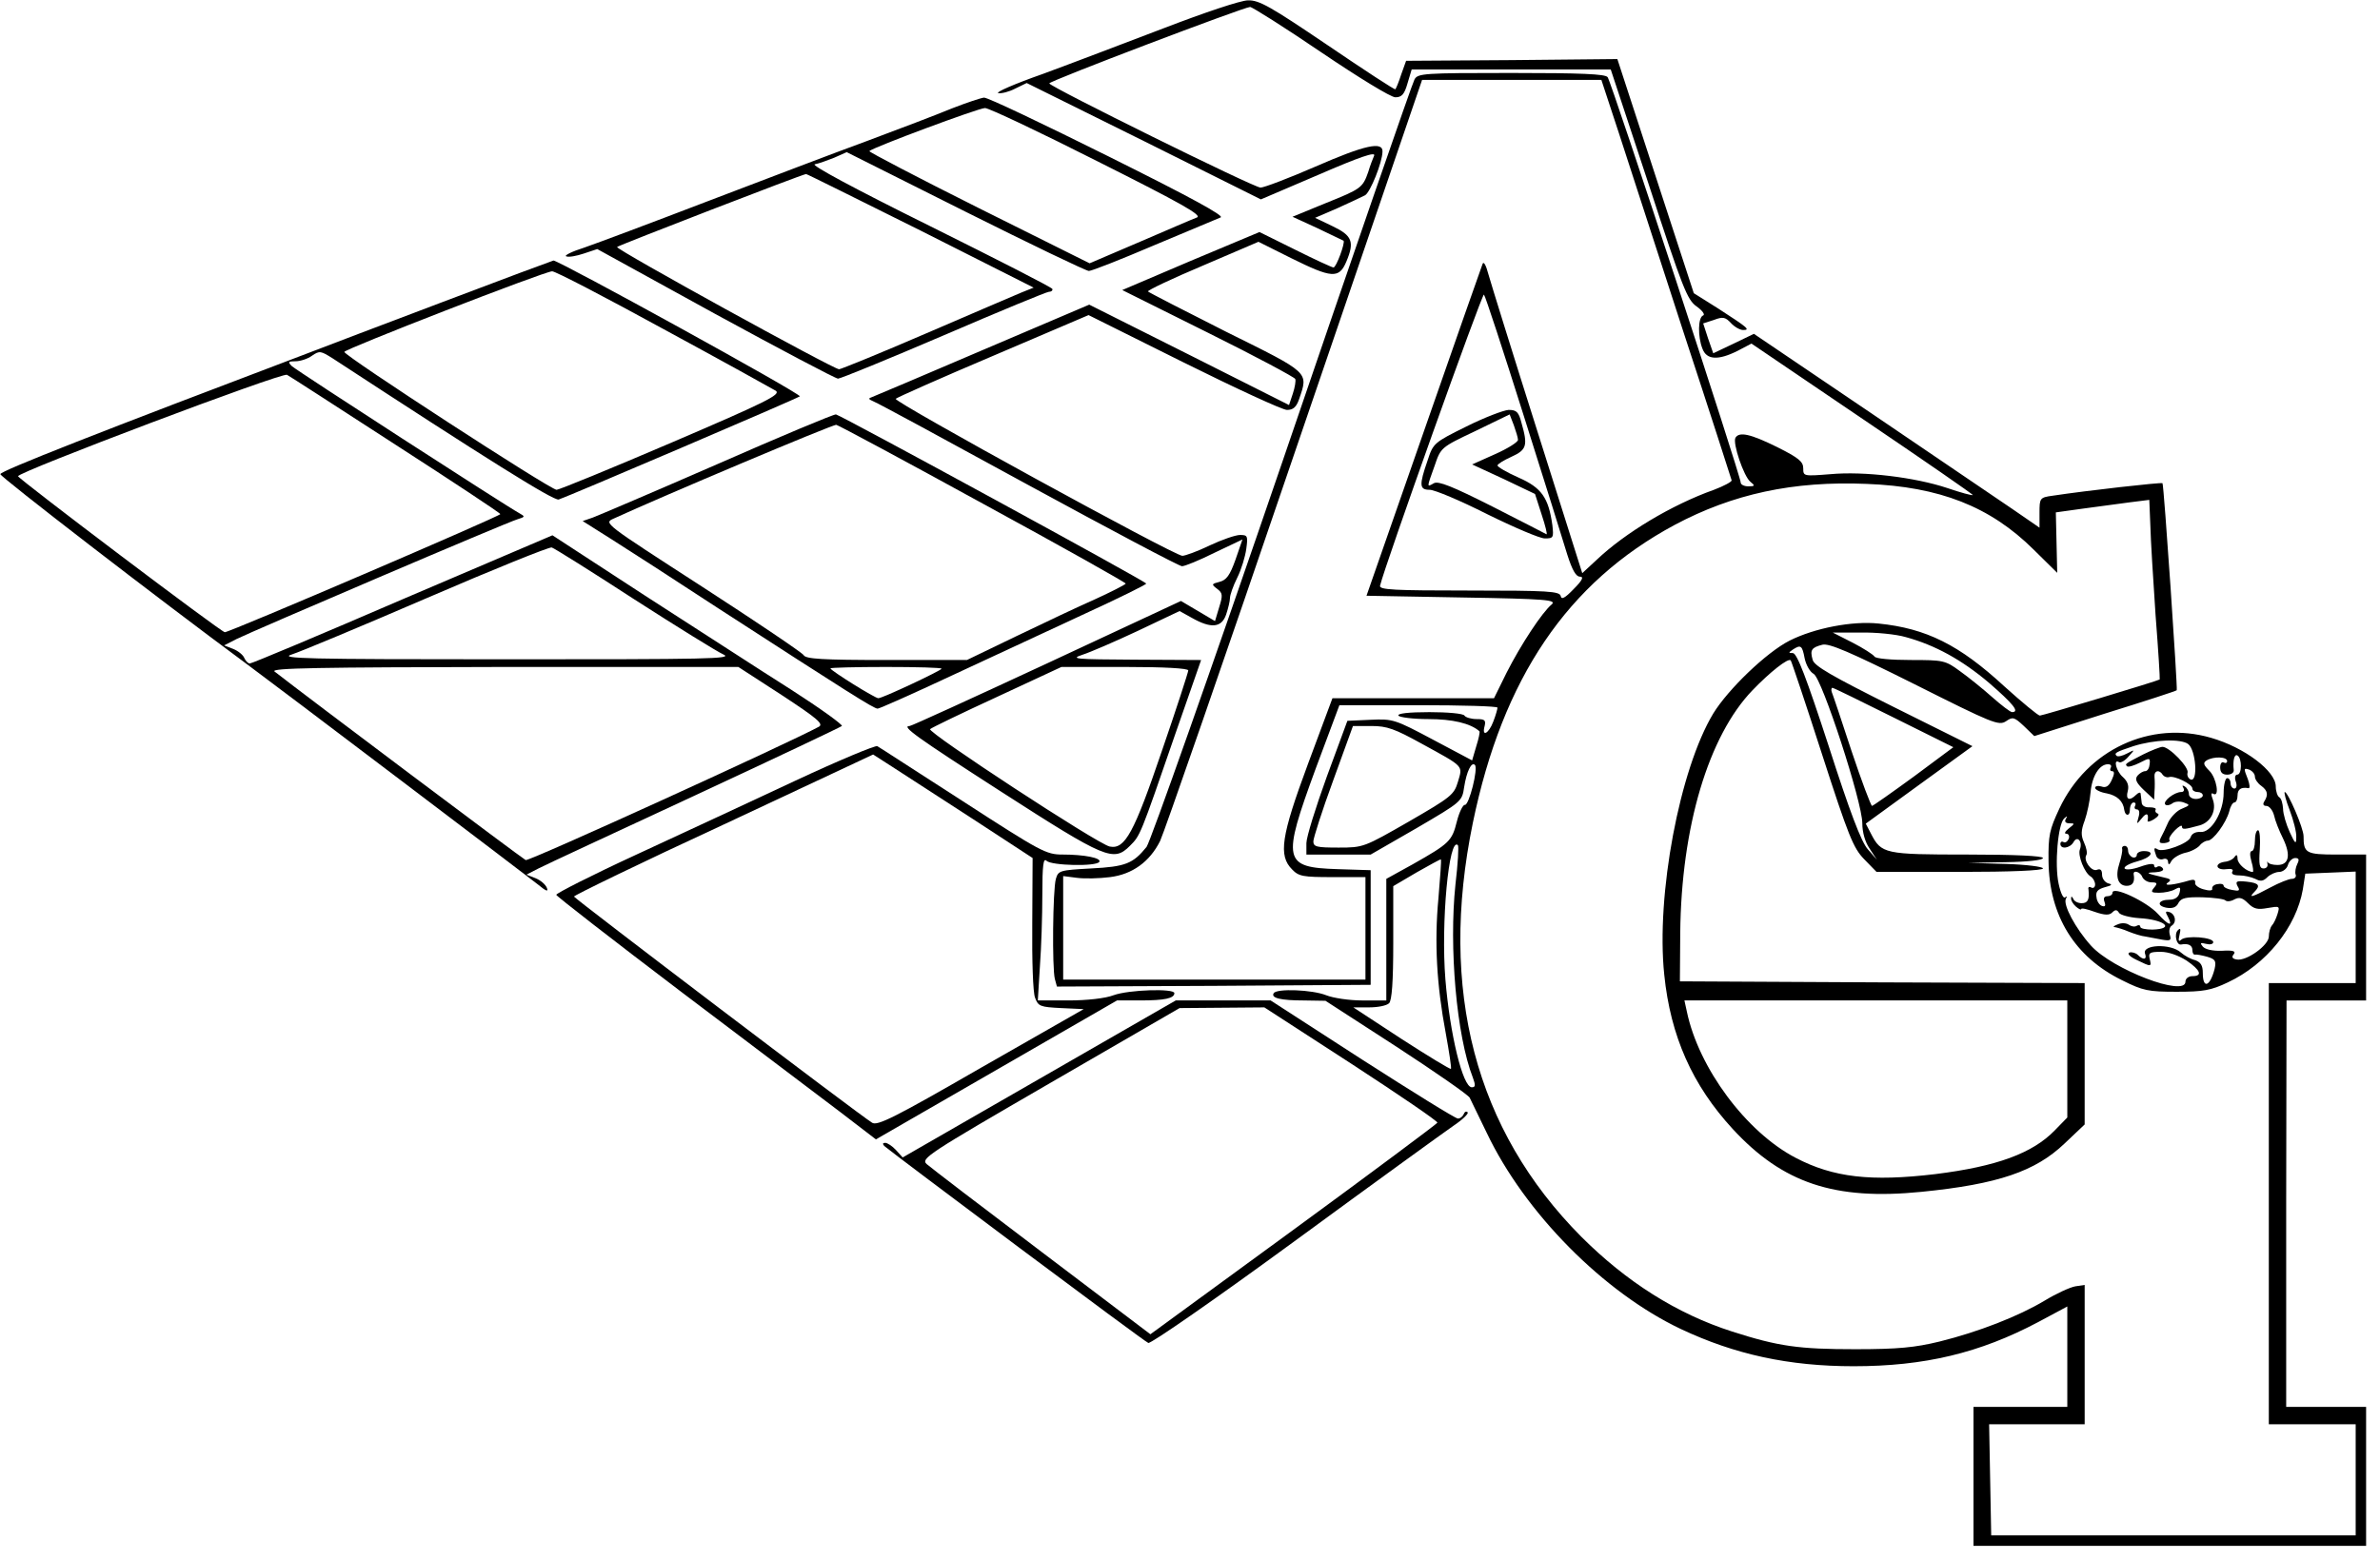 <?xml version="1.0" standalone="no"?>
<!DOCTYPE svg PUBLIC "-//W3C//DTD SVG 20010904//EN"
 "http://www.w3.org/TR/2001/REC-SVG-20010904/DTD/svg10.dtd">
<svg version="1.0" xmlns="http://www.w3.org/2000/svg"
 width="685pt" height="449pt" viewBox="0 0 685 449"
 preserveAspectRatio="xMidYMid meet">
<g transform="translate(0,449) scale(0.1,-0.1)"
fill="#000000" stroke="none">
<path d="M3350 4409 c-113 -43 -270 -103 -349 -132 -80 -28 -137 -53 -128 -55
9 -2 32 4 49 13 l33 16 337 -167 337 -168 166 71 c120 52 165 67 160 55 -4 -9
-12 -30 -17 -47 -16 -46 -21 -49 -123 -90 l-95 -39 72 -33 c39 -19 73 -35 75
-36 5 -6 -21 -77 -29 -77 -4 0 -54 23 -110 51 l-103 51 -198 -83 -197 -84 247
-123 c137 -68 249 -128 251 -133 2 -5 -1 -24 -7 -42 l-11 -33 -288 145 -287
144 -305 -130 c-168 -72 -312 -133 -320 -136 -12 -4 -11 -6 5 -13 11 -4 212
-113 446 -241 235 -128 433 -233 441 -233 8 0 50 17 94 39 l80 38 -20 -58
c-16 -45 -26 -59 -46 -64 -23 -6 -24 -7 -7 -20 16 -12 17 -18 6 -53 l-12 -40
-49 29 -49 29 -386 -180 c-213 -99 -390 -180 -395 -180 -25 0 18 -31 265 -190
300 -193 322 -202 369 -155 30 30 29 27 131 323 l74 212 -191 1 c-171 1 -187
2 -151 14 22 7 94 38 160 69 l120 57 36 -20 c55 -31 85 -28 98 10 6 18 11 39
11 47 0 9 9 35 21 59 12 24 23 61 26 83 5 37 4 40 -18 40 -13 0 -53 -14 -87
-30 -35 -17 -71 -30 -79 -30 -23 0 -833 444 -825 452 4 4 130 60 281 124 l274
117 273 -136 c151 -75 285 -137 298 -137 18 0 27 8 35 31 27 79 32 74 -210
194 -121 61 -222 113 -225 116 -2 3 69 37 157 74 l161 69 94 -47 c117 -58 138
-60 159 -10 24 57 17 75 -40 102 l-50 24 65 28 c36 16 71 33 79 37 15 9 49 93
50 125 2 31 -50 20 -194 -43 -76 -33 -147 -60 -157 -60 -19 0 -608 291 -608
300 0 7 561 220 578 220 6 0 98 -58 204 -130 108 -73 201 -130 214 -130 18 0
26 8 35 40 l12 40 287 0 286 0 109 -330 c98 -300 111 -333 138 -352 17 -12 25
-24 19 -26 -15 -5 -16 -61 -2 -96 12 -32 45 -34 101 -6 l40 21 320 -217 c176
-119 319 -218 317 -219 -2 -2 -35 7 -73 20 -93 31 -240 49 -337 40 -77 -6 -78
-6 -78 17 0 19 -13 30 -75 61 -77 38 -109 45 -120 27 -9 -15 24 -112 43 -127
14 -11 13 -13 -6 -13 -12 0 -22 5 -22 11 0 19 -372 1153 -383 1167 -7 9 -75
12 -278 12 -251 0 -269 -1 -278 -19 -6 -10 -177 -505 -380 -1100 -204 -596
-380 -1094 -391 -1109 -39 -48 -60 -57 -160 -62 -90 -5 -94 -6 -101 -30 -9
-31 -11 -257 -3 -288 l6 -22 452 2 451 3 0 165 0 165 -95 3 c-157 5 -161 23
-63 290 l68 182 227 0 c126 0 228 -3 228 -7 0 -4 -5 -22 -12 -40 -13 -35 -34
-46 -25 -13 4 17 0 20 -23 20 -16 0 -32 5 -35 10 -3 6 -49 10 -101 10 -61 0
-93 -4 -89 -10 3 -5 42 -10 86 -10 69 0 121 -12 147 -35 2 -2 -2 -21 -9 -43
l-12 -41 -113 60 c-109 58 -115 60 -179 57 l-67 -3 -59 -160 c-32 -88 -59
-175 -59 -192 l0 -33 93 0 92 0 132 76 c130 76 131 77 137 118 7 45 21 74 31
64 10 -10 -17 -117 -29 -115 -5 1 -16 -20 -23 -48 -14 -56 -21 -63 -127 -123
l-76 -42 0 -175 0 -175 -69 0 c-38 0 -84 7 -104 15 -40 16 -142 20 -151 6 -9
-14 20 -21 87 -21 l62 -1 204 -132 c112 -73 207 -139 211 -147 4 -8 26 -54 49
-101 110 -231 337 -460 559 -565 155 -73 310 -107 497 -107 204 0 363 38 531
127 l84 45 0 -145 0 -144 -135 0 -135 0 0 -200 0 -200 565 0 565 0 0 200 0
200 -115 0 -115 0 0 585 1 585 114 0 115 0 0 210 0 210 -84 0 c-89 0 -96 4
-96 53 0 23 -45 127 -54 127 -3 0 3 -24 14 -52 11 -29 20 -64 19 -78 0 -22 -3
-20 -19 15 -10 22 -19 52 -19 67 -1 15 -5 30 -11 33 -5 3 -10 17 -10 31 0 44
-89 112 -186 140 -175 51 -357 -34 -437 -204 -28 -60 -32 -76 -31 -152 2 -156
75 -275 212 -342 60 -30 75 -33 157 -33 76 0 99 4 147 27 111 52 197 159 216
268 l7 45 73 3 72 3 0 -161 0 -160 -125 0 -125 0 0 -635 0 -635 125 0 125 0 0
-160 0 -160 -525 0 -524 0 -3 160 -3 160 138 0 137 0 0 201 0 200 -27 -4 c-16
-3 -55 -21 -88 -41 -75 -45 -190 -90 -303 -118 -70 -17 -118 -22 -242 -22
-163 0 -221 8 -355 51 -159 51 -304 143 -434 273 -305 307 -411 710 -312 1191
86 417 272 692 581 858 167 89 341 127 553 118 209 -8 355 -65 480 -189 l68
-67 -2 87 -2 87 79 11 c43 6 104 14 134 18 l56 7 3 -73 c1 -40 8 -156 15 -258
8 -102 13 -185 12 -186 -5 -4 -337 -104 -345 -104 -5 0 -51 38 -102 84 -130
120 -225 167 -362 181 -76 8 -184 -13 -256 -49 -67 -34 -177 -140 -220 -210
-97 -161 -165 -523 -141 -752 18 -177 81 -318 197 -444 144 -156 293 -206 543
-181 221 22 328 59 412 139 l58 55 0 203 0 204 -582 2 -583 3 1 140 c3 304 81
566 208 698 50 52 103 94 110 86 2 -2 43 -124 90 -270 76 -235 90 -270 121
-302 l36 -37 239 0 c148 0 240 4 240 10 0 5 -47 11 -107 13 l-108 3 108 2 c63
1 107 6 107 12 0 6 -79 10 -218 10 -238 0 -247 2 -277 60 l-15 29 154 112 153
111 -227 113 c-178 89 -229 118 -233 136 -8 28 -3 35 28 43 19 5 80 -21 266
-114 225 -113 242 -120 263 -106 19 13 23 12 51 -14 l30 -29 204 65 c113 35
205 65 206 67 3 4 -37 592 -41 596 -3 3 -217 -21 -316 -36 -37 -5 -38 -7 -38
-49 l0 -43 -77 53 c-43 29 -228 155 -411 279 l-334 226 -58 -28 -59 -28 -15
43 -14 43 31 10 c26 10 33 8 49 -9 10 -11 26 -20 35 -20 22 0 13 7 -72 62
l-70 44 -110 337 -110 337 -304 -3 -304 -2 -14 -39 c-7 -22 -15 -41 -17 -43
-2 -2 -89 55 -195 127 -164 111 -197 130 -229 129 -21 0 -125 -35 -242 -80z
m1309 -301 c27 -84 111 -342 186 -573 76 -231 138 -424 139 -428 0 -4 -22 -16
-51 -27 -121 -43 -256 -124 -338 -202 l-41 -38 -129 408 c-71 224 -134 427
-141 452 -7 27 -14 39 -17 30 -3 -8 -80 -226 -170 -485 l-164 -470 275 -5
c243 -4 273 -7 258 -20 -27 -22 -89 -116 -130 -197 l-36 -73 -233 0 -232 0
-70 -188 c-78 -210 -86 -265 -46 -305 19 -20 32 -22 116 -22 l95 0 0 -147 0
-148 -435 0 -435 0 0 149 0 149 39 -5 c22 -3 65 -2 96 2 64 8 114 44 144 104
10 20 184 521 386 1114 l368 1077 258 0 258 0 50 -152z m-274 -813 c59 -187
116 -368 126 -402 14 -44 25 -63 36 -63 12 0 8 -10 -18 -36 -25 -26 -35 -31
-37 -20 -3 14 -36 16 -263 16 -218 0 -260 2 -257 14 13 56 294 843 299 838 4
-4 55 -160 114 -347z m1100 -639 c84 -23 161 -65 240 -132 69 -60 89 -84 66
-84 -5 0 -31 20 -57 43 -27 24 -69 58 -93 75 -42 31 -48 32 -142 32 -56 0
-101 4 -104 10 -4 6 -32 24 -63 40 l-57 29 80 0 c44 1 103 -5 130 -13z m-291
-61 c4 -19 15 -39 26 -45 24 -13 140 -369 140 -430 0 -26 8 -54 21 -73 l21
-32 -26 30 c-19 21 -52 108 -113 298 -64 196 -91 267 -103 267 -13 0 -13 1 0
10 23 15 27 12 34 -25z m-1774 -35 c0 -5 -34 -110 -76 -232 -80 -235 -106
-284 -150 -275 -33 6 -526 329 -517 338 4 4 91 46 193 93 l185 86 183 0 c114
0 182 -4 182 -10z m2031 -136 l171 -85 -113 -84 c-63 -46 -117 -84 -121 -85
-3 0 -30 71 -59 158 -28 86 -54 163 -57 170 -2 6 -1 12 2 12 3 0 83 -39 177
-86z m-1359 -75 c124 -68 118 -62 104 -110 -11 -37 -20 -44 -141 -114 -129
-74 -131 -75 -202 -75 -63 0 -73 2 -73 18 0 9 25 88 57 175 l57 157 53 0 c45
0 67 -8 145 -51z m2206 -1 c22 -17 29 -110 7 -102 -7 3 -11 12 -9 19 6 15 -52
75 -72 75 -6 0 -32 -10 -56 -22 -54 -28 -52 -27 -46 -34 4 -3 20 2 36 10 29
15 31 15 29 -4 -1 -11 -6 -20 -13 -20 -6 0 -16 -6 -22 -13 -8 -10 -4 -20 18
-41 l30 -28 1 24 c1 12 1 31 0 41 -2 19 14 23 24 6 4 -5 12 -8 18 -6 15 5 67
-20 67 -33 0 -6 7 -10 15 -10 8 0 15 -4 15 -10 0 -5 -9 -10 -20 -10 -11 0 -20
6 -20 14 0 8 -5 18 -12 22 -7 4 -8 3 -4 -4 4 -7 1 -12 -6 -12 -20 0 -54 -27
-46 -36 4 -4 13 -2 20 3 7 6 22 7 33 3 19 -7 19 -8 -5 -18 -14 -5 -31 -23 -39
-38 -7 -16 -17 -37 -22 -46 -6 -13 -4 -16 11 -15 10 1 17 5 14 9 -3 4 4 16 16
28 11 11 20 16 20 11 0 -10 7 -9 51 3 32 9 49 43 38 74 -6 15 -5 21 1 17 19
-12 10 45 -11 66 -17 17 -19 23 -8 30 20 12 59 11 59 -2 0 -5 -4 -7 -10 -4 -5
3 -10 -3 -10 -14 0 -14 6 -21 20 -21 12 0 20 6 19 13 -3 28 2 48 11 42 13 -8
13 -55 -1 -55 -6 0 -8 -9 -4 -20 4 -11 2 -20 -4 -20 -6 0 -11 7 -11 15 0 8 -4
15 -10 15 -5 0 -10 -19 -10 -42 0 -56 -36 -116 -67 -113 -14 1 -25 -5 -28 -15
-6 -18 -79 -45 -95 -35 -11 7 -12 3 -4 -19 3 -8 12 -12 20 -9 8 3 14 -1 14 -8
1 -10 4 -9 10 3 6 9 23 19 39 23 16 3 35 13 42 21 6 8 17 14 23 14 16 0 53 51
62 84 3 14 10 26 15 26 5 0 9 9 9 20 0 18 10 25 32 21 4 0 3 11 -2 25 -13 33
-13 34 5 28 8 -4 15 -12 15 -20 0 -7 8 -19 18 -26 19 -14 21 -26 9 -45 -5 -8
-3 -13 6 -13 8 0 18 -12 22 -27 3 -15 15 -45 26 -67 23 -48 17 -76 -16 -76
-13 0 -25 3 -28 8 -2 4 -2 1 -1 -5 2 -7 -3 -13 -11 -13 -12 0 -14 11 -11 55 2
30 0 55 -5 55 -5 0 -9 -13 -9 -30 0 -16 -4 -30 -9 -30 -6 0 -6 -12 -1 -30 5
-16 6 -30 4 -30 -17 0 -44 23 -44 38 0 11 -3 13 -8 6 -4 -7 -17 -14 -30 -15
-30 -5 -24 -25 6 -21 15 2 21 -1 17 -7 -4 -7 4 -11 20 -11 15 0 35 -5 46 -10
15 -8 23 -7 35 5 8 8 24 15 34 15 10 0 22 9 25 20 3 11 13 20 21 20 11 0 12
-5 6 -17 -5 -10 -7 -24 -5 -30 3 -7 -2 -13 -11 -13 -8 0 -36 -11 -62 -25 -52
-28 -64 -31 -46 -13 19 19 14 26 -22 30 -29 3 -33 1 -26 -13 8 -13 5 -15 -15
-11 -14 2 -25 8 -25 12 0 5 -8 7 -17 5 -10 -1 -17 -7 -16 -13 2 -6 -8 -7 -25
-2 -15 4 -26 13 -24 19 1 8 -4 10 -15 7 -47 -14 -78 -17 -64 -7 12 8 9 11 -15
16 -47 11 -51 13 -21 14 16 1 26 5 22 11 -4 6 -11 8 -16 5 -5 -4 -9 -2 -9 4 0
6 -15 5 -40 -4 -22 -8 -42 -10 -45 -5 -3 5 13 14 35 20 42 11 54 30 20 30 -11
0 -20 -5 -20 -11 0 -6 -6 -9 -12 -7 -7 3 -13 11 -13 19 0 8 -4 14 -10 14 -5 0
-9 -4 -7 -9 1 -4 -2 -23 -8 -41 -13 -39 -4 -65 21 -65 17 0 24 11 20 33 -2 14
20 7 25 -8 4 -8 15 -15 26 -15 17 0 18 -3 8 -15 -11 -13 -8 -15 14 -15 15 0
36 4 46 10 15 8 17 6 13 -10 -3 -13 -14 -20 -29 -20 -32 0 -39 -17 -9 -23 18
-3 29 1 35 14 8 14 21 17 69 16 33 -1 63 -5 66 -9 4 -4 16 -3 26 3 14 7 23 5
39 -11 17 -17 28 -19 56 -14 35 6 36 6 29 -17 -4 -13 -11 -28 -16 -33 -5 -6
-9 -20 -9 -32 0 -25 -65 -72 -93 -66 -12 2 -15 7 -8 15 7 9 -2 12 -34 10 -27
-1 -48 4 -55 12 -9 11 -7 12 9 8 12 -3 21 -1 21 5 0 14 -78 20 -92 7 -8 -7 -9
-3 -5 14 4 17 3 21 -5 13 -11 -11 -4 -43 9 -41 21 4 33 -2 33 -16 0 -8 3 -14
8 -13 4 1 19 -2 34 -6 24 -7 27 -12 22 -35 -13 -51 -34 -59 -34 -12 0 22 -6
31 -22 37 -13 3 -31 13 -41 22 -30 27 -114 23 -103 -4 6 -17 -6 -18 -21 -3 -6
6 -17 9 -24 7 -8 -3 1 -12 20 -21 43 -21 44 -21 38 3 -4 17 0 20 32 20 22 0
50 -10 74 -25 41 -28 47 -45 17 -45 -11 0 -20 -7 -20 -16 0 -45 -210 35 -272
104 -45 50 -81 118 -72 135 4 7 3 8 -2 4 -5 -5 -13 11 -19 39 -12 55 -2 172
16 188 9 8 10 8 5 -1 -5 -8 -1 -13 10 -13 16 0 16 -1 -2 -15 -10 -8 -14 -15
-7 -15 7 0 10 -7 7 -15 -4 -8 -10 -12 -15 -9 -5 3 -9 0 -9 -5 0 -17 28 -13 38
5 11 20 27 1 18 -22 -6 -17 13 -66 31 -77 7 -4 13 -15 13 -23 0 -8 -5 -12 -11
-9 -6 4 -10 1 -8 -6 3 -29 -2 -39 -20 -39 -11 0 -22 6 -24 13 -4 7 -6 8 -6 1
-1 -6 6 -17 14 -24 8 -7 15 -10 15 -7 0 4 17 0 39 -8 29 -10 42 -10 50 -2 9 9
14 9 20 -1 4 -6 30 -13 57 -15 74 -4 106 -31 39 -33 -19 0 -35 3 -35 8 0 5 -5
6 -10 3 -6 -4 -16 -2 -23 3 -7 5 -21 6 -32 1 -11 -4 -15 -8 -8 -8 6 -1 24 -6
40 -13 15 -6 37 -13 48 -14 11 -2 33 -6 48 -9 24 -4 27 -2 22 14 -3 11 -1 22
5 26 15 9 12 32 -5 39 -13 4 -14 2 -5 -14 15 -29 1 -24 -29 9 -33 36 -131 82
-131 61 0 -6 -7 -10 -15 -10 -9 0 -12 -6 -8 -16 4 -11 2 -15 -7 -12 -7 2 -15
13 -16 25 -3 16 3 23 24 29 20 5 23 8 10 11 -10 3 -18 14 -18 25 0 14 -5 18
-15 14 -16 -6 -40 28 -30 43 3 5 0 21 -7 36 -9 20 -9 34 2 63 7 20 15 57 17
82 4 45 25 80 50 80 8 0 11 -4 8 -10 -3 -5 -2 -10 4 -10 7 0 7 -8 -1 -25 -8
-18 -17 -24 -30 -19 -10 3 -18 1 -18 -4 0 -5 15 -13 34 -16 29 -6 47 -22 50
-48 3 -18 16 -18 16 0 0 12 5 22 11 22 5 0 7 -4 4 -10 -3 -5 -1 -10 5 -10 7 0
9 -9 5 -22 -6 -22 -6 -22 9 -4 14 18 21 15 17 -7 -1 -4 8 -2 19 5 11 7 16 14
10 16 -6 2 -8 7 -6 11 3 4 -5 7 -17 7 -13 -1 -23 5 -23 14 -1 8 -2 19 -3 25 0
5 -6 4 -13 -3 -19 -19 -31 -14 -24 11 4 16 -1 28 -14 40 -19 16 -29 54 -11 43
4 -3 17 4 27 16 19 21 19 21 -4 9 -13 -7 -26 -10 -30 -7 -8 8 -3 11 48 28 60
19 137 22 158 6z m-2109 -404 c-19 -181 3 -436 50 -556 8 -22 8 -28 -3 -28
-26 0 -63 153 -76 311 -13 162 10 412 36 386 3 -3 0 -54 -7 -113z m-49 -40
c-12 -127 -5 -250 21 -388 10 -55 17 -101 15 -103 -2 -2 -66 37 -142 86 l-139
91 45 0 c26 0 51 5 58 12 8 8 12 61 12 175 l0 162 68 40 c37 21 68 38 69 37 2
-1 -2 -51 -7 -112z m1810 -462 l0 -169 -36 -37 c-64 -66 -167 -104 -344 -126
-185 -22 -293 -10 -402 47 -142 74 -279 258 -313 421 l-7 32 551 0 551 0 0
-168z"/>
<path d="M4220 3262 c-93 -46 -95 -48 -111 -97 -25 -72 -24 -85 6 -85 14 0 88
-31 165 -70 77 -38 152 -70 166 -70 25 0 26 2 22 38 -11 79 -31 108 -97 137
-34 15 -61 31 -61 35 0 4 18 15 40 25 44 20 48 32 29 98 -8 31 -14 37 -37 37
-15 -1 -70 -22 -122 -48z m149 -38 c1 -6 -29 -25 -65 -41 l-67 -30 91 -42 90
-43 19 -59 c11 -33 17 -58 14 -57 -3 2 -74 38 -156 80 -115 58 -155 74 -168
67 -21 -12 -21 -14 2 50 18 53 18 53 117 100 l99 48 12 -31 c6 -17 12 -36 12
-42z"/>
<path d="M2740 4178 c-41 -17 -151 -59 -245 -94 -93 -34 -300 -113 -460 -174
-159 -61 -319 -121 -354 -133 -35 -11 -59 -23 -51 -25 7 -3 29 1 50 8 l39 13
340 -187 c187 -102 346 -186 353 -186 7 0 144 56 305 125 160 69 296 125 302
125 6 0 11 3 10 8 0 4 -159 85 -352 181 -220 109 -344 176 -332 178 11 2 36
11 56 19 l36 16 341 -171 c188 -94 348 -171 356 -171 8 0 92 33 188 74 95 40
181 76 191 80 13 4 -84 57 -323 176 -187 93 -348 170 -358 169 -9 -1 -51 -15
-92 -31z m420 -153 c241 -121 301 -155 285 -161 -11 -4 -85 -36 -164 -70
l-145 -62 -319 159 c-176 88 -317 162 -315 164 11 11 315 124 333 124 11 0
157 -69 325 -154z m-510 -199 l325 -164 -35 -14 c-19 -8 -143 -61 -275 -118
-132 -57 -245 -103 -250 -103 -16 0 -645 346 -639 352 5 5 535 210 544 210 3
0 151 -74 330 -163z"/>
<path d="M1275 3621 c-170 -64 -345 -131 -387 -147 -594 -225 -888 -340 -887
-349 0 -8 450 -355 707 -545 87 -64 807 -610 840 -636 24 -20 31 -22 26 -10
-4 10 -18 22 -33 28 l-26 10 35 18 c19 10 222 104 450 210 228 106 418 196
423 200 4 3 -61 50 -145 104 -84 53 -273 176 -421 271 l-267 174 -431 -184
c-236 -102 -434 -185 -440 -185 -5 0 -12 7 -16 16 -3 8 -17 20 -32 26 l-26 10
35 18 c46 23 778 336 809 345 23 7 23 8 5 18 -40 22 -640 410 -654 423 -12 12
-11 14 11 14 13 0 35 7 47 16 22 15 25 14 60 -8 436 -285 635 -410 650 -406
23 7 685 290 694 297 7 6 -693 391 -709 391 -4 -1 -147 -54 -318 -119z m634
-78 c168 -91 314 -172 324 -178 15 -11 -27 -32 -300 -149 -175 -75 -324 -136
-331 -136 -18 0 -613 387 -611 397 3 9 574 231 598 232 8 1 152 -74 320 -166z
m-771 -333 c166 -107 302 -197 302 -200 0 -6 -781 -341 -793 -340 -10 0 -591
439 -595 449 -4 11 761 300 774 292 6 -3 147 -94 312 -201z m687 -445 c123
-79 239 -151 257 -159 29 -13 -42 -14 -627 -14 -577 0 -654 2 -615 14 25 8
200 81 390 163 190 82 351 147 358 145 7 -2 114 -69 237 -149z m425 -276 c102
-67 121 -83 107 -91 -80 -44 -834 -388 -844 -384 -9 4 -631 471 -723 543 -12
10 128 12 660 13 l675 0 125 -81z"/>
<path d="M2065 3154 c-181 -79 -343 -148 -359 -154 l-29 -10 84 -53 c46 -29
184 -118 306 -198 377 -244 448 -289 459 -289 5 0 102 43 215 96 112 52 284
132 381 177 98 45 177 84 177 87 0 6 -878 484 -893 487 -6 1 -159 -63 -341
-143z m764 -114 c226 -123 411 -227 411 -230 -1 -3 -40 -23 -88 -45 -48 -21
-151 -70 -228 -107 l-141 -68 -231 0 c-186 0 -233 3 -239 14 -4 7 -136 96
-292 197 -283 183 -284 183 -255 196 137 63 632 272 641 270 6 -1 196 -103
422 -227z m-119 -475 c0 -5 -170 -85 -182 -85 -10 0 -138 80 -138 86 0 2 72 4
160 4 88 0 160 -2 160 -5z"/>
<path d="M2290 2243 c-124 -58 -330 -154 -458 -213 -128 -59 -232 -112 -231
-116 2 -5 163 -130 358 -278 196 -148 402 -304 459 -347 l103 -79 347 200 347
200 67 0 c70 0 98 6 98 21 0 14 -131 10 -175 -6 -23 -9 -77 -15 -129 -15 l-89
0 6 98 c4 53 7 146 7 207 0 85 3 106 12 97 14 -14 144 -17 152 -3 7 11 -43 21
-106 21 -47 0 -62 8 -286 153 -131 84 -241 156 -247 159 -5 3 -111 -41 -235
-99z m509 -110 l173 -113 -1 -188 c-1 -107 2 -199 8 -214 9 -25 15 -27 75 -30
l65 -3 -296 -169 c-248 -143 -298 -168 -313 -158 -35 21 -855 644 -858 651 -1
3 192 97 430 207 l431 202 56 -36 c31 -20 134 -87 230 -149z"/>
<path d="M2991 1384 l-393 -226 -19 21 c-11 12 -25 21 -31 21 -8 0 -8 -3 -3
-9 27 -23 748 -563 760 -567 7 -3 197 129 421 293 225 165 431 314 457 332 27
18 45 36 41 39 -4 4 -9 1 -11 -5 -3 -7 -10 -13 -17 -13 -7 0 -131 77 -276 170
l-263 170 -136 0 -137 0 -393 -226z m898 44 c138 -90 250 -166 248 -170 -1 -3
-187 -142 -414 -308 l-412 -301 -313 237 c-172 130 -321 244 -331 253 -17 16
3 29 355 233 l373 216 122 1 122 1 250 -162z"/>
</g>
</svg>
